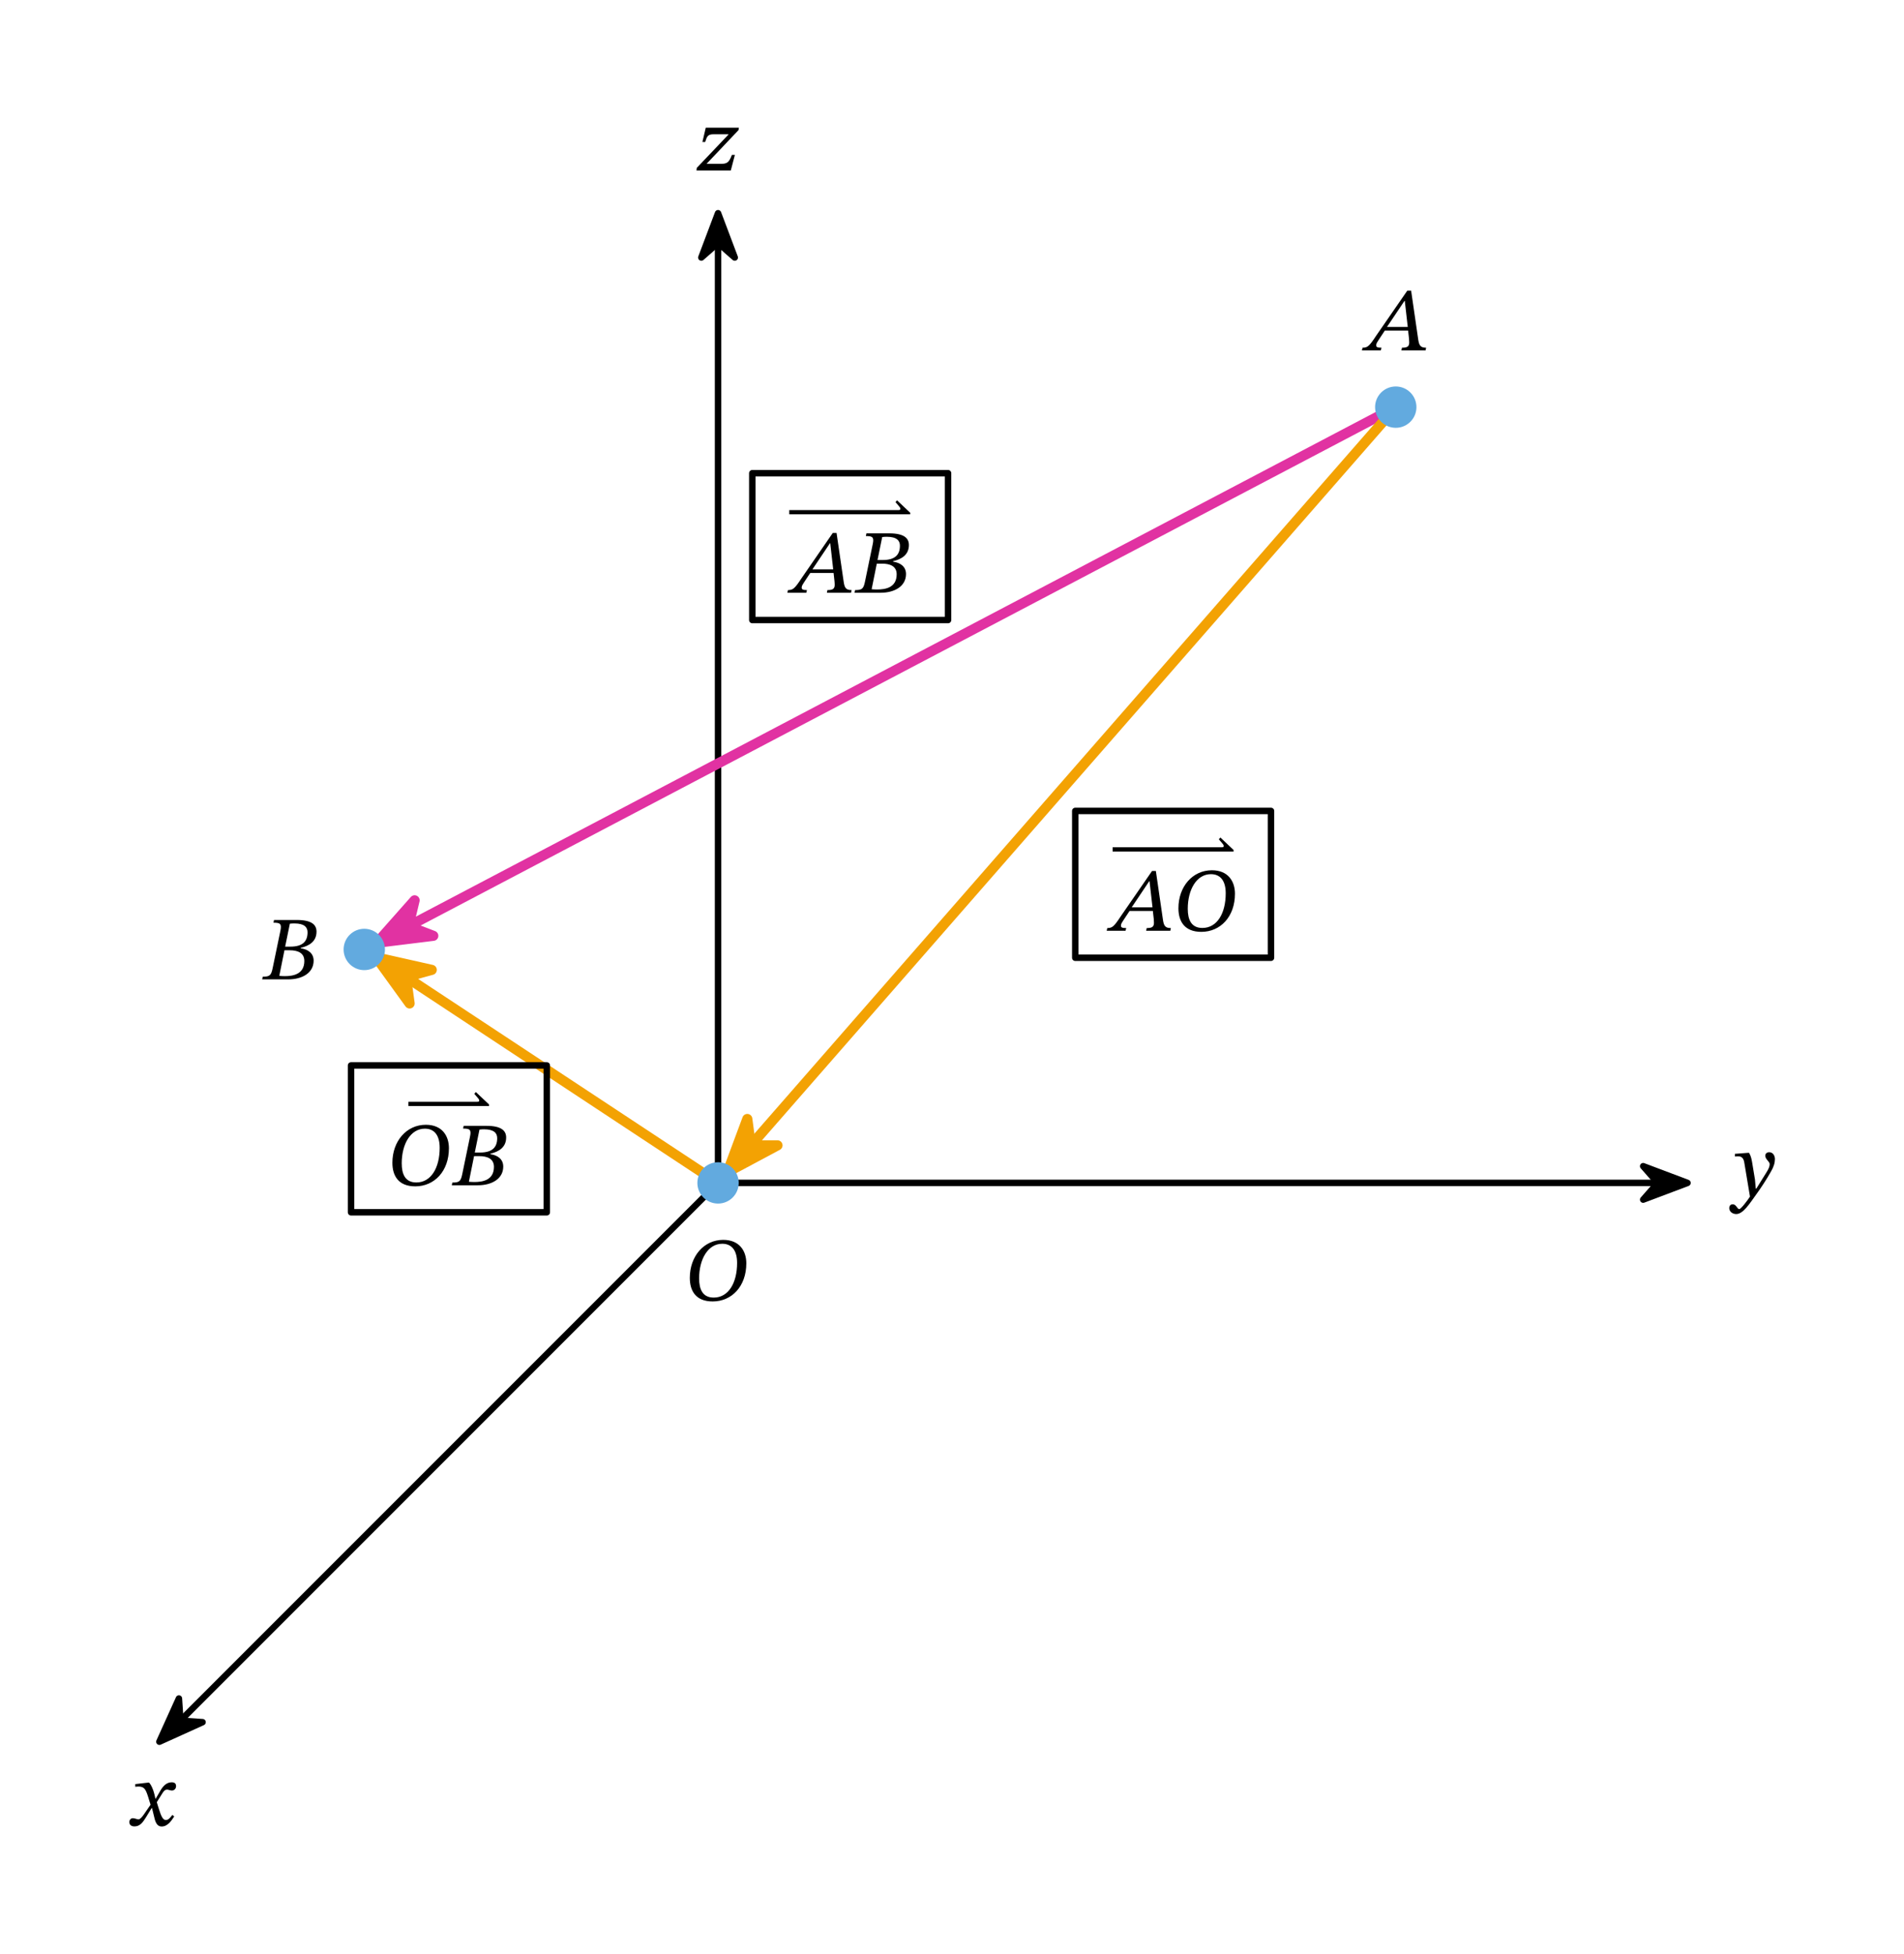 <svg width="313.28" height="321.373" viewBox="0 0 234.96 241.03" class="displayed_equation" xmlns="http://www.w3.org/2000/svg" xmlns:xlink="http://www.w3.org/1999/xlink">
  <defs>
    <clipPath id="svg694162356987tikz_00007b">
      <path d="M 1 0.176 L 6.605 0.176 L 6.605 8 L 1 8 Z M 1 0.176" />
    </clipPath>
    <clipPath id="svg694162356987tikz_00007a">
      <path d="M0 0H7V9H0z" />
    </clipPath>
    <g id="svg694162356987tikz_00007i" clip-path="url(#svg694162356987tikz_00007a)">
      <path d="M 3.609 1.305 L 1.547 6.773 L 3.609 4.969 L 5.672 6.773" />
      <g clip-path="url(#svg694162356987tikz_00007b)">
        <path d="M 886.094 2147.253 L 865.469 2092.566 L 886.094 2110.613 L 906.719 2092.566 Z M 886.094 2147.253" transform="matrix(.1 0 0 -.1 -85 216.03)" fill="none" stroke-width="7.97" stroke-linejoin="round" stroke="#000" stroke-miterlimit="10" />
      </g>
    </g>
    <clipPath id="svg694162356987tikz_00007d">
      <path d="M 1 1 L 8 1 L 8 6.934 L 1 6.934 Z M 1 1" />
    </clipPath>
    <clipPath id="svg694162356987tikz_00007c">
      <path d="M0 0H9V7H0z" />
    </clipPath>
    <g id="svg694162356987tikz_00007j" clip-path="url(#svg694162356987tikz_00007c)">
      <path d="M 7.242 3.938 L 1.773 1.875 L 3.578 3.938 L 1.773 6" />
      <g clip-path="url(#svg694162356987tikz_00007d)">
        <path d="M 2082.422 950.925 L 2027.734 971.55 L 2045.781 950.925 L 2027.734 930.3 Z M 2082.422 950.925" transform="matrix(.1 0 0 -.1 -201 99.03)" fill="none" stroke-width="7.97" stroke-linejoin="round" stroke="#000" stroke-miterlimit="10" />
      </g>
    </g>
    <clipPath id="svg694162356987tikz_00007e">
      <path d="M0 0H16V16H0z" />
    </clipPath>
    <g id="svg694162356987tikz_00007k" clip-path="url(#svg694162356987tikz_00007e)">
      <path d="M 4.668 10.879 L 9.996 8.469 L 7.262 8.289 L 7.078 5.551" />
      <path d="M 196.68 261.511 L 249.961 285.613 L 222.617 287.409 L 220.781 314.792 Z M 196.68 261.511" transform="matrix(.1 0 0 -.1 -15 37.03)" fill="none" stroke-width="7.97" stroke-linejoin="round" stroke="#000" stroke-miterlimit="10" />
    </g>
    <clipPath id="svg694162356987tikz_00007f">
      <path d="M0 0H19V18H0z" />
    </clipPath>
    <g id="svg694162356987tikz_00007l" clip-path="url(#svg694162356987tikz_00007f)">
      <path d="M 5.527 12.309 L 12.469 11.453 L 9.398 10.273 L 10.164 7.074" fill="#e132a2" />
      <path d="M 465.273 1247.214 L 534.688 1255.769 L 503.984 1267.566 L 511.641 1299.558 Z M 465.273 1247.214" transform="matrix(.1 0 0 -.1 -41 137.03)" fill="none" stroke-width="12.482" stroke-linejoin="round" stroke="#e132a2" stroke-miterlimit="10" />
    </g>
    <clipPath id="svg694162356987tikz_00007g">
      <path d="M0 0H21V21H0z" />
    </clipPath>
    <g id="svg694162356987tikz_00007m" clip-path="url(#svg694162356987tikz_00007g)">
      <path d="M 6.781 14.602 L 12.945 11.305 L 9.656 11.309 L 9.219 8.051" fill="#f3a203" />
      <path d="M 897.812 964.284 L 959.453 997.253 L 926.562 997.214 L 922.188 1029.792 Z M 897.812 964.284" transform="matrix(.1 0 0 -.1 -83 111.03)" fill="none" stroke-width="12.477" stroke-linejoin="round" stroke="#f3a203" stroke-miterlimit="10" />
    </g>
    <clipPath id="svg694162356987tikz_00007h">
      <path d="M0 0H21V20H0z" />
    </clipPath>
    <g id="svg694162356987tikz_00007n" clip-path="url(#svg694162356987tikz_00007h)">
      <path d="M 6.438 6.117 L 10.547 11.797 L 10.098 8.527 L 13.277 7.656" fill="#f3a203" />
      <path d="M 464.375 1229.128 L 505.469 1172.331 L 500.977 1205.027 L 532.773 1213.737 Z M 464.375 1229.128" transform="matrix(.1 0 0 -.1 -40 129.03)" fill="none" stroke-width="12.509" stroke-linejoin="round" stroke="#f3a203" stroke-miterlimit="10" />
    </g>
  </defs>
  <path d="M 886.094 2108.62 L 886.094 950.925 L 2043.789 950.925" transform="matrix(.1 0 0 -.1 0 241.03)" fill="none" stroke-width="7.97" stroke-linejoin="round" stroke="#000" stroke-miterlimit="10" />
  <use xlink:href="#svg694162356987tikz_00007i" transform="translate(85 25)" />
  <use xlink:href="#svg694162356987tikz_00007j" transform="translate(201 142)" />
  <path d="M90.688 19.109L90.32 19.109C89.961 20.051 89.727 20.215 88.934 20.215L87.219 20.215 87.219 20.184 91.133 16.055 91.18 15.754 87.094 15.754 86.68 17.516 87.027 17.516C87.25 16.77 87.375 16.566 88.086 16.566L89.895 16.566 89.895 16.602 85.988 20.707 85.945 21.031 90.184 21.031 90.688 19.109M216.301 143.902C216.164 143.012 216.09 142.656 215.844 142.23L215.676 142.23 214.09 142.352 214.09 142.676C214.09 142.676 214.324 142.656 214.48 142.656 215.164 142.656 215.219 143.203 215.297 143.703L215.953 147.629C215.641 148.109 214.84 149.172 214.629 149.172 214.383 149.172 214.258 148.578 213.836 148.578 213.578 148.578 213.398 148.723 213.398 149.059 213.398 149.469 213.789 149.781 214.258 149.781 215.105 149.781 215.887 148.523 216.723 147.363 217.305 146.559 217.941 145.602 218.543 144.539 218.898 143.938 219.031 143.438 219.031 143 219.031 142.52 218.742 142.152 218.332 142.152 218.008 142.152 217.84 142.352 217.84 142.586 217.84 143.012 218.387 143.324 218.387 143.613 218.387 143.883 218.285 144.148 218.02 144.586L216.734 146.648 216.668 146.648 216.57 145.531 216.301 143.902" />
  <path d="M 886.094 950.925 L 224.023 288.855" transform="matrix(.1 0 0 -.1 0 241.03)" fill="none" stroke-width="7.97" stroke-linejoin="round" stroke="#000" stroke-miterlimit="10" />
  <use xlink:href="#svg694162356987tikz_00007k" transform="translate(15 204)" />
  <path d="M 19.215 221.906 L 19.18 221.906 L 19.047 221.336 C 18.891 220.734 18.68 220.242 18.41 219.93 L 18.242 219.93 L 16.691 220.109 L 16.691 220.445 C 16.691 220.445 16.859 220.41 17.039 220.41 C 17.773 220.398 17.965 220.699 18.266 221.637 L 18.578 222.652 L 17.773 223.824 C 17.34 224.449 17.141 224.461 17.094 224.461 C 16.906 224.461 16.637 224.316 16.391 224.316 C 16.125 224.316 15.957 224.562 15.957 224.781 C 15.957 225.062 16.125 225.328 16.602 225.328 C 17.273 225.328 17.641 224.805 18 224.227 L 18.711 223.066 L 18.758 223.066 L 19.035 224.191 C 19.191 224.918 19.438 225.34 19.949 225.34 C 20.711 225.34 21.18 224.582 21.5 224.094 L 21.266 223.914 C 20.965 224.316 20.754 224.539 20.465 224.539 C 20.117 224.539 19.895 224.125 19.582 223.098 L 19.348 222.34 L 20.027 221.258 C 20.219 220.945 20.375 220.789 20.633 220.789 C 20.777 220.789 21.031 220.902 21.211 220.902 C 21.512 220.902 21.727 220.645 21.727 220.375 C 21.727 220.062 21.59 219.887 21.168 219.887 C 20.508 219.887 20.062 220.434 19.762 220.969 L 19.215 221.906" />
  <path d="M 1722.422 1907.995 L 506.719 1269.011" transform="matrix(.1 0 0 -.1 0 241.03)" fill="none" stroke-width="12.454" stroke-linejoin="round" stroke="#e132a2" stroke-miterlimit="10" />
  <use xlink:href="#svg694162356987tikz_00007l" transform="translate(41 104)" />
  <path d="M 1722.422 1907.995 L 928.594 999.558" transform="matrix(.1 0 0 -.1 0 241.03)" fill="none" stroke-width="12.454" stroke-linejoin="round" stroke="#f3a203" stroke-miterlimit="10" />
  <use xlink:href="#svg694162356987tikz_00007m" transform="translate(83 130)" />
  <path d="M 886.094 950.925 L 503.594 1203.308" transform="matrix(.1 0 0 -.1 0 241.03)" fill="none" stroke-width="12.454" stroke-linejoin="round" stroke="#f3a203" stroke-miterlimit="10" />
  <use xlink:href="#svg694162356987tikz_00007n" transform="translate(40 112)" />
  <path d="M 174.793 50.23 C 174.793 48.82 173.652 47.68 172.242 47.68 C 170.832 47.68 169.691 48.82 169.691 50.23 C 169.691 51.637 170.832 52.781 172.242 52.781 C 173.652 52.781 174.793 51.637 174.793 50.23 Z M 174.793 50.23" fill="#62aadf" />
  <path d="M 175.922 43.23 L 175.988 42.895 C 175.316 42.895 175.129 42.648 175.016 41.902 L 174.137 35.855 L 173.668 35.855 L 169.805 41.445 C 168.969 42.719 168.758 42.895 168.145 42.895 L 168.066 43.23 L 170.398 43.23 L 170.477 42.895 C 169.984 42.895 169.828 42.828 169.828 42.594 C 169.828 42.383 169.965 42.191 170.109 41.969 L 170.891 40.785 L 173.766 40.785 L 173.879 41.789 C 173.891 41.926 173.902 42.082 173.902 42.262 C 173.902 42.816 173.555 42.895 173.008 42.895 L 172.941 43.23 Z M 173.723 40.34 L 171.156 40.34 L 173.32 37.117 L 173.355 37.117 L 173.723 40.34" />
  <path d="M 47.504 117.137 C 47.504 115.727 46.359 114.586 44.953 114.586 C 43.543 114.586 42.402 115.727 42.402 117.137 C 42.402 118.543 43.543 119.688 44.953 119.688 C 46.359 119.688 47.504 118.543 47.504 117.137 Z M 47.504 117.137" fill="#62aadf" />
  <path d="M 37.109 116.938 C 38.168 116.691 39.059 116.145 39.059 114.938 C 39.059 114.137 38.523 113.5 36.641 113.5 L 33.816 113.5 L 33.75 113.836 C 34.574 113.836 34.789 113.957 34.598 114.852 L 33.648 119.434 C 33.461 120.359 33.27 120.496 32.422 120.496 L 32.355 120.828 L 35.57 120.828 C 37.32 120.828 38.703 120.016 38.703 118.52 C 38.703 117.582 37.977 117.113 37.109 116.992 Z M 35.188 116.789 L 35.77 113.957 C 36.004 113.934 36.102 113.926 36.328 113.926 C 37.578 113.926 37.953 114.414 37.953 115.016 C 37.953 116.121 37.375 116.789 35.836 116.789 Z M 35.102 117.238 L 35.758 117.238 C 36.695 117.238 37.555 117.527 37.555 118.555 C 37.555 120.203 36.16 120.43 35.145 120.43 C 34.867 120.43 34.719 120.418 34.465 120.395 L 35.102 117.238" />
  <path d="M 91.16 145.938 C 91.16 144.527 90.02 143.387 88.609 143.387 C 87.203 143.387 86.059 144.527 86.059 145.938 C 86.059 147.348 87.203 148.488 88.609 148.488 C 90.02 148.488 91.16 147.348 91.16 145.938 Z M 91.16 145.938" fill="#62aadf" />
  <path d="M 92.098 155.855 C 92.098 154.352 91.27 152.965 89.25 152.965 C 86.852 152.965 85.125 154.996 85.125 157.652 C 85.125 159.293 85.895 160.562 87.945 160.562 C 90.301 160.562 92.098 158.699 92.098 155.855 Z M 90.961 155.812 C 90.961 158.289 89.887 160.086 88.078 160.086 C 86.695 160.086 86.273 159.047 86.273 157.719 C 86.273 155.352 87.367 153.445 89.129 153.445 C 90.277 153.445 90.961 154.238 90.961 155.812" />
  <path d="M 928.359 1645.339 L 1169.922 1645.339 L 1169.922 1826.511 L 928.359 1826.511 Z M 928.359 1645.339" transform="matrix(.1 0 0 -.1 0 241.03)" fill="none" stroke-width="7.97" stroke-linejoin="round" stroke="#000" stroke-miterlimit="10" />
  <path d="M112.328 63.453L112.328 63.266 110.699 61.727 110.508 61.949 110.855 62.352C111.012 62.539 111.109 62.629 111.109 62.785 111.109 62.906 111.023 62.93 110.855 62.93L97.398 62.93 97.398 63.453 112.328 63.453M105.02 73.129L105.09 72.797C104.418 72.797 104.227 72.551 104.117 71.801L103.234 65.754 102.766 65.754 98.906 71.348C98.07 72.617 97.859 72.797 97.242 72.797L97.164 73.129 99.5 73.129 99.578 72.797C99.086 72.797 98.93 72.727 98.93 72.492 98.93 72.281 99.062 72.094 99.207 71.867L99.988 70.688 102.867 70.688 102.977 71.691C102.988 71.824 103.004 71.98 103.004 72.16 103.004 72.719 102.656 72.797 102.109 72.797L102.043 73.129zM102.82 70.242L100.258 70.242 102.422 67.016 102.453 67.016 102.82 70.242M110.207 69.234C111.266 68.992 112.16 68.445 112.16 67.238 112.16 66.438 111.625 65.801 109.738 65.801L106.918 65.801 106.852 66.137C107.676 66.137 107.887 66.258 107.695 67.148L106.746 71.734C106.559 72.66 106.371 72.797 105.523 72.797L105.453 73.129 108.668 73.129C110.418 73.129 111.805 72.316 111.805 70.82 111.805 69.883 111.078 69.414 110.207 69.293zM108.289 69.09L108.867 66.258C109.102 66.234 109.203 66.223 109.426 66.223 110.676 66.223 111.055 66.715 111.055 67.316 111.055 68.422 110.477 69.09 108.938 69.09zM108.199 69.539L108.859 69.539C109.797 69.539 110.652 69.828 110.652 70.852 110.652 72.504 109.258 72.727 108.242 72.727 107.965 72.727 107.82 72.719 107.562 72.695L108.199 69.539" />
  <path d="M 1326.914 1228.698 L 1568.438 1228.698 L 1568.438 1409.831 L 1326.914 1409.831 Z M 1326.914 1228.698" transform="matrix(.1 0 0 -.1 0 241.03)" fill="none" stroke-width="7.97" stroke-linejoin="round" stroke="#000" stroke-miterlimit="10" />
  <path d="M152.227 105.055L152.227 104.863 150.598 103.324 150.41 103.551 150.754 103.949C150.91 104.141 151.012 104.227 151.012 104.387 151.012 104.508 150.922 104.531 150.754 104.531L137.301 104.531 137.301 105.055 152.227 105.055M144.422 114.828L144.488 114.496C143.816 114.496 143.629 114.25 143.516 113.504L142.637 107.453 142.168 107.453 138.305 113.047C137.469 114.316 137.258 114.496 136.645 114.496L136.566 114.828 138.898 114.828 138.977 114.496C138.484 114.496 138.328 114.43 138.328 114.195 138.328 113.98 138.465 113.793 138.609 113.57L139.391 112.387 142.266 112.387 142.379 113.391C142.391 113.523 142.402 113.684 142.402 113.859 142.402 114.418 142.055 114.496 141.508 114.496L141.441 114.828zM142.223 111.941L139.656 111.941 141.82 108.715 141.855 108.715 142.223 111.941M152.398 110.258C152.398 108.75 151.57 107.367 149.551 107.367 147.152 107.367 145.422 109.398 145.422 112.051 145.422 113.691 146.195 114.965 148.246 114.965 150.602 114.965 152.398 113.102 152.398 110.258zM151.258 110.211C151.258 112.688 150.188 114.484 148.379 114.484 146.996 114.484 146.574 113.445 146.574 112.117 146.574 109.754 147.664 107.848 149.43 107.848 150.578 107.848 151.258 108.637 151.258 110.211" />
  <path d="M 433.203 914.675 L 674.766 914.675 L 674.766 1095.847 L 433.203 1095.847 Z M 433.203 914.675" transform="matrix(.1 0 0 -.1 0 241.03)" fill="none" stroke-width="7.97" stroke-linejoin="round" stroke="#000" stroke-miterlimit="10" />
  <path d="M60.352 136.453L60.352 136.266 58.723 134.727 58.531 134.949 58.879 135.352C59.035 135.539 59.137 135.629 59.137 135.785 59.137 135.906 59.047 135.93 58.879 135.93L50.398 135.93 50.398 136.453 60.352 136.453M55.398 141.656C55.398 140.148 54.57 138.766 52.551 138.766 50.152 138.766 48.422 140.797 48.422 143.453 48.422 145.094 49.195 146.363 51.246 146.363 53.602 146.363 55.398 144.5 55.398 141.656zM54.258 141.609C54.258 144.086 53.188 145.883 51.379 145.883 49.996 145.883 49.574 144.848 49.574 143.52 49.574 141.152 50.664 139.246 52.43 139.246 53.578 139.246 54.258 140.039 54.258 141.609M60.508 142.336C61.566 142.09 62.461 141.543 62.461 140.34 62.461 139.535 61.926 138.898 60.039 138.898L57.219 138.898 57.148 139.234C57.977 139.234 58.188 139.359 57.996 140.25L57.047 144.836C56.859 145.762 56.672 145.895 55.82 145.895L55.754 146.23 58.969 146.23C60.719 146.23 62.102 145.414 62.102 143.922 62.102 142.984 61.379 142.516 60.508 142.391zM58.59 142.191L59.168 139.359C59.402 139.336 59.504 139.324 59.727 139.324 60.977 139.324 61.355 139.812 61.355 140.418 61.355 141.523 60.773 142.191 59.234 142.191zM58.5 142.637L59.156 142.637C60.094 142.637 60.953 142.93 60.953 143.953 60.953 145.605 59.559 145.828 58.543 145.828 58.266 145.828 58.121 145.816 57.863 145.797L58.5 142.637" />
</svg>